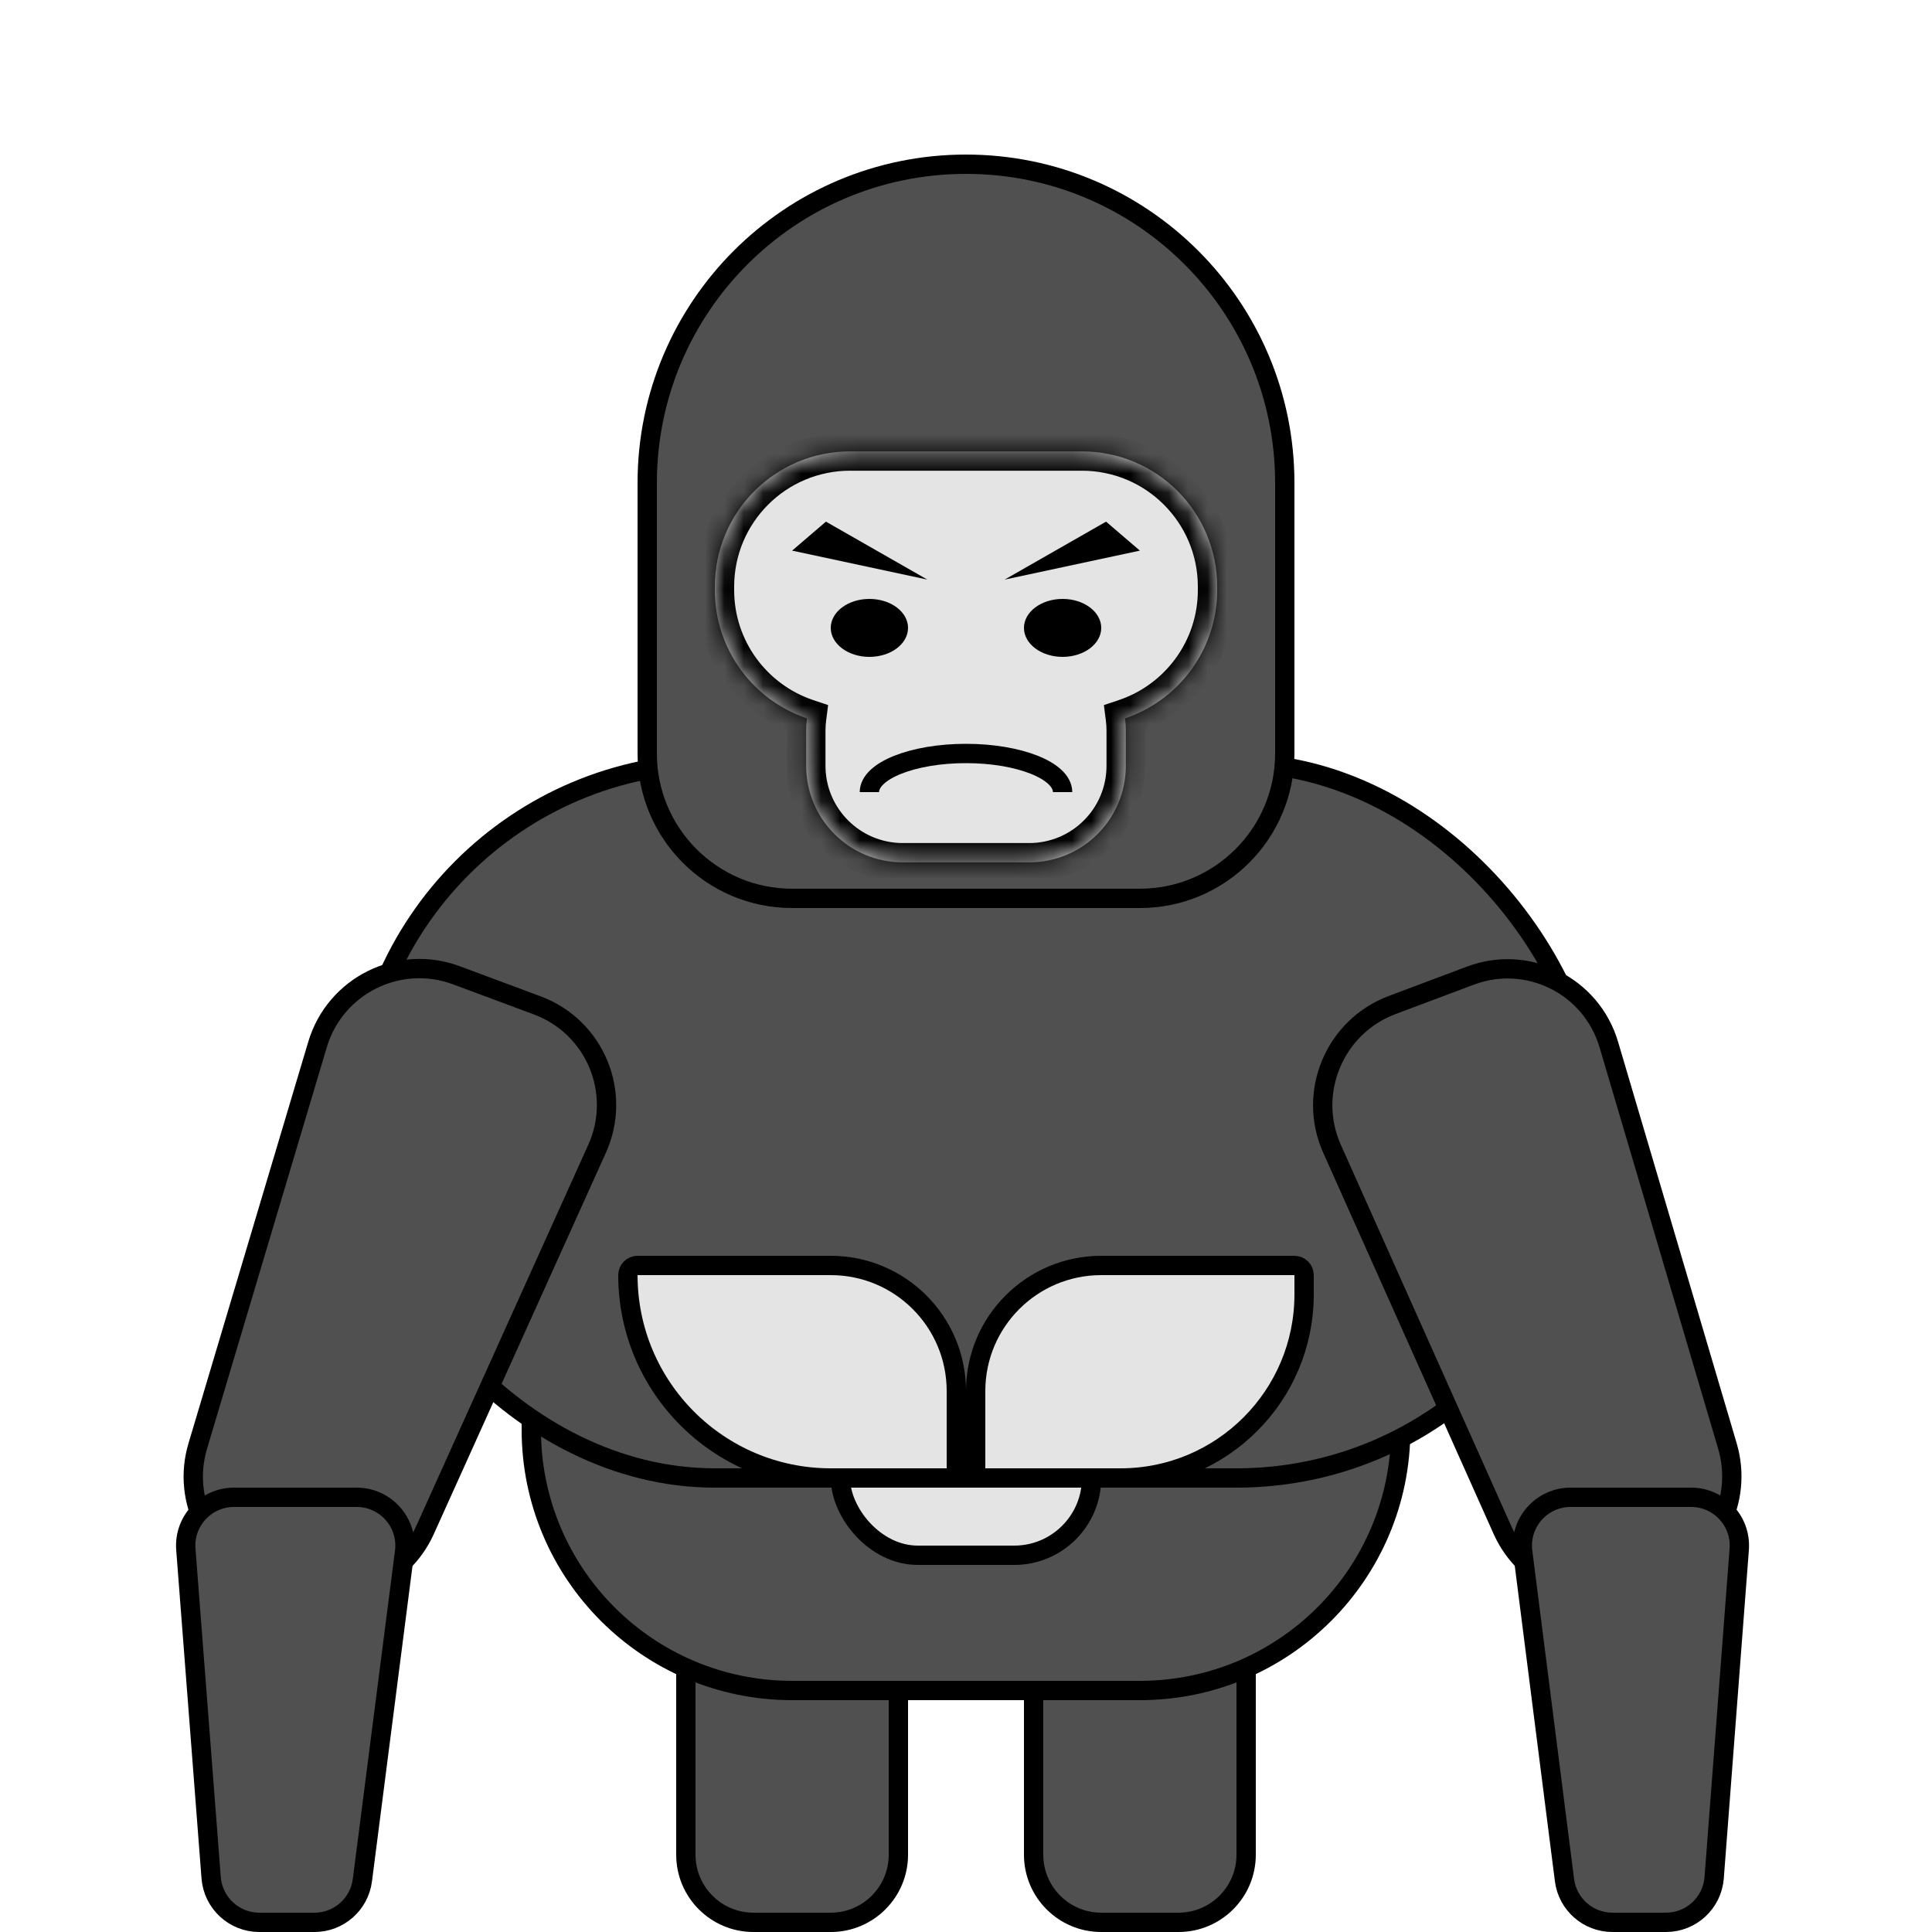 <svg width="100" height="100" viewBox="0 0 100 100" fill="none" xmlns="http://www.w3.org/2000/svg">
<path d="M35.5 86.5H46.5V96C46.5 97.933 44.933 99.5 43 99.5H39C37.067 99.5 35.5 97.933 35.5 96V86.5Z" fill="#505050" stroke="black"/>
<path d="M53.5 86.5H64.5V96C64.5 97.933 62.933 99.5 61 99.5H57C55.067 99.5 53.5 97.933 53.5 96V86.5Z" fill="#505050" stroke="black"/>
<path d="M32 65.5H67C70.038 65.5 72.5 67.962 72.5 71V74C72.5 81.456 66.456 87.5 59 87.5H41C33.544 87.5 27.5 81.456 27.5 74V70C27.5 67.515 29.515 65.5 32 65.5Z" fill="#505050" stroke="black"/>
<rect x="43.5" y="72.5" width="13" height="8" rx="4" fill="#E4E4E4" stroke="black"/>
<rect x="18.5" y="39.5" width="64" height="37" rx="18.5" fill="#505050" stroke="black"/>
<path d="M66.5 25V39C66.5 43.142 63.142 46.5 59 46.5H41C36.858 46.5 33.5 43.142 33.5 39V25C33.5 15.887 40.887 8.5 50 8.5C59.113 8.5 66.5 15.887 66.5 25Z" fill="#505050" stroke="black"/>
<path d="M23.624 50.481L27.812 52.04C30.796 53.151 32.216 56.555 30.906 59.457L21.995 79.203C20.826 81.795 17.873 83.068 15.185 82.139L13.707 81.628C10.923 80.665 9.392 77.681 10.233 74.858L16.435 54.064C17.344 51.015 20.643 49.371 23.624 50.481Z" fill="#505050" stroke="black"/>
<path d="M12.112 77.5H18.462C19.969 77.5 21.133 78.824 20.941 80.319L18.757 97.319C18.597 98.566 17.535 99.5 16.278 99.5H13.422C12.116 99.5 11.03 98.495 10.929 97.192L9.619 80.192C9.507 78.74 10.655 77.5 12.112 77.5Z" fill="#505050" stroke="black"/>
<path d="M76.106 50.499L72.05 52.023C69.072 53.143 67.646 56.556 68.945 59.46L77.767 79.195C78.927 81.79 81.872 83.06 84.557 82.123L85.93 81.644C88.711 80.673 90.247 77.677 89.412 74.85L83.273 54.07C82.371 51.018 79.084 49.38 76.106 50.499Z" fill="#505050" stroke="black"/>
<path d="M87.53 77.5H81.295C79.789 77.5 78.625 78.822 78.815 80.316L80.978 97.316C81.137 98.564 82.2 99.5 83.458 99.5H86.232C87.539 99.5 88.625 98.493 88.725 97.19L90.023 80.19C90.133 78.739 88.986 77.5 87.53 77.5Z" fill="#505050" stroke="black"/>
<path d="M33 65.5H43C46.59 65.5 49.5 68.41 49.5 72V76C49.5 76.276 49.276 76.5 49 76.5H43C37.201 76.5 32.5 71.799 32.5 66C32.5 65.724 32.724 65.5 33 65.5Z" fill="#E4E4E4" stroke="black"/>
<path d="M57 65.5H67C67.276 65.5 67.5 65.724 67.5 66V67C67.5 72.247 63.247 76.5 58 76.5H51C50.724 76.5 50.5 76.276 50.5 76V72C50.5 68.41 53.41 65.5 57 65.5Z" fill="#E4E4E4" stroke="black"/>
<mask id="path-13-inside-1" fill="white">
<path fill-rule="evenodd" clip-rule="evenodd" d="M44 23.364C40.134 23.364 37 26.498 37 30.364V30.546C37 33.631 38.996 36.25 41.767 37.182C41.741 37.39 41.727 37.603 41.727 37.818V39.636C41.727 42.398 43.966 44.636 46.727 44.636H53.273C56.034 44.636 58.273 42.398 58.273 39.636V37.818C58.273 37.603 58.259 37.39 58.233 37.182C61.004 36.25 63 33.631 63 30.546V30.364C63 26.498 59.866 23.364 56 23.364H44Z"/>
</mask>
<path fill-rule="evenodd" clip-rule="evenodd" d="M44 23.364C40.134 23.364 37 26.498 37 30.364V30.546C37 33.631 38.996 36.25 41.767 37.182C41.741 37.39 41.727 37.603 41.727 37.818V39.636C41.727 42.398 43.966 44.636 46.727 44.636H53.273C56.034 44.636 58.273 42.398 58.273 39.636V37.818C58.273 37.603 58.259 37.39 58.233 37.182C61.004 36.25 63 33.631 63 30.546V30.364C63 26.498 59.866 23.364 56 23.364H44Z" fill="#E4E4E4"/>
<path d="M41.767 37.182L42.759 37.308L42.863 36.495L42.086 36.234L41.767 37.182ZM58.233 37.182L57.914 36.234L57.137 36.495L57.241 37.308L58.233 37.182ZM38 30.364C38 27.05 40.686 24.364 44 24.364V22.364C39.582 22.364 36 25.945 36 30.364H38ZM38 30.546V30.364H36V30.546H38ZM42.086 36.234C39.71 35.435 38 33.188 38 30.546H36C36 34.073 38.283 37.065 41.449 38.13L42.086 36.234ZM42.727 37.818C42.727 37.645 42.738 37.475 42.759 37.308L40.775 37.056C40.744 37.306 40.727 37.56 40.727 37.818H42.727ZM42.727 39.636V37.818H40.727V39.636H42.727ZM46.727 43.636C44.518 43.636 42.727 41.846 42.727 39.636H40.727C40.727 42.95 43.414 45.636 46.727 45.636V43.636ZM53.273 43.636H46.727V45.636H53.273V43.636ZM57.273 39.636C57.273 41.846 55.482 43.636 53.273 43.636V45.636C56.586 45.636 59.273 42.95 59.273 39.636H57.273ZM57.273 37.818V39.636H59.273V37.818H57.273ZM57.241 37.308C57.262 37.475 57.273 37.645 57.273 37.818H59.273C59.273 37.56 59.256 37.306 59.225 37.056L57.241 37.308ZM62 30.546C62 33.188 60.29 35.435 57.914 36.234L58.551 38.13C61.717 37.065 64 34.073 64 30.546H62ZM62 30.364V30.546H64V30.364H62ZM56 24.364C59.314 24.364 62 27.05 62 30.364H64C64 25.945 60.418 22.364 56 22.364V24.364ZM44 24.364H56V22.364H44V24.364Z" fill="black" mask="url(#path-13-inside-1)"/>
<ellipse cx="45" cy="32.5" rx="2" ry="1.5" fill="black"/>
<ellipse cx="55" cy="32.5" rx="2" ry="1.5" fill="black"/>
<path d="M41 28.5L48 30L42.75 27L41 28.5Z" fill="black"/>
<path d="M59 28.5L52 30L57.25 27L59 28.5Z" fill="black"/>
<path d="M55 41C55 39.895 52.761 39 50 39C47.239 39 45 39.895 45 41" stroke="black"/>
</svg>
